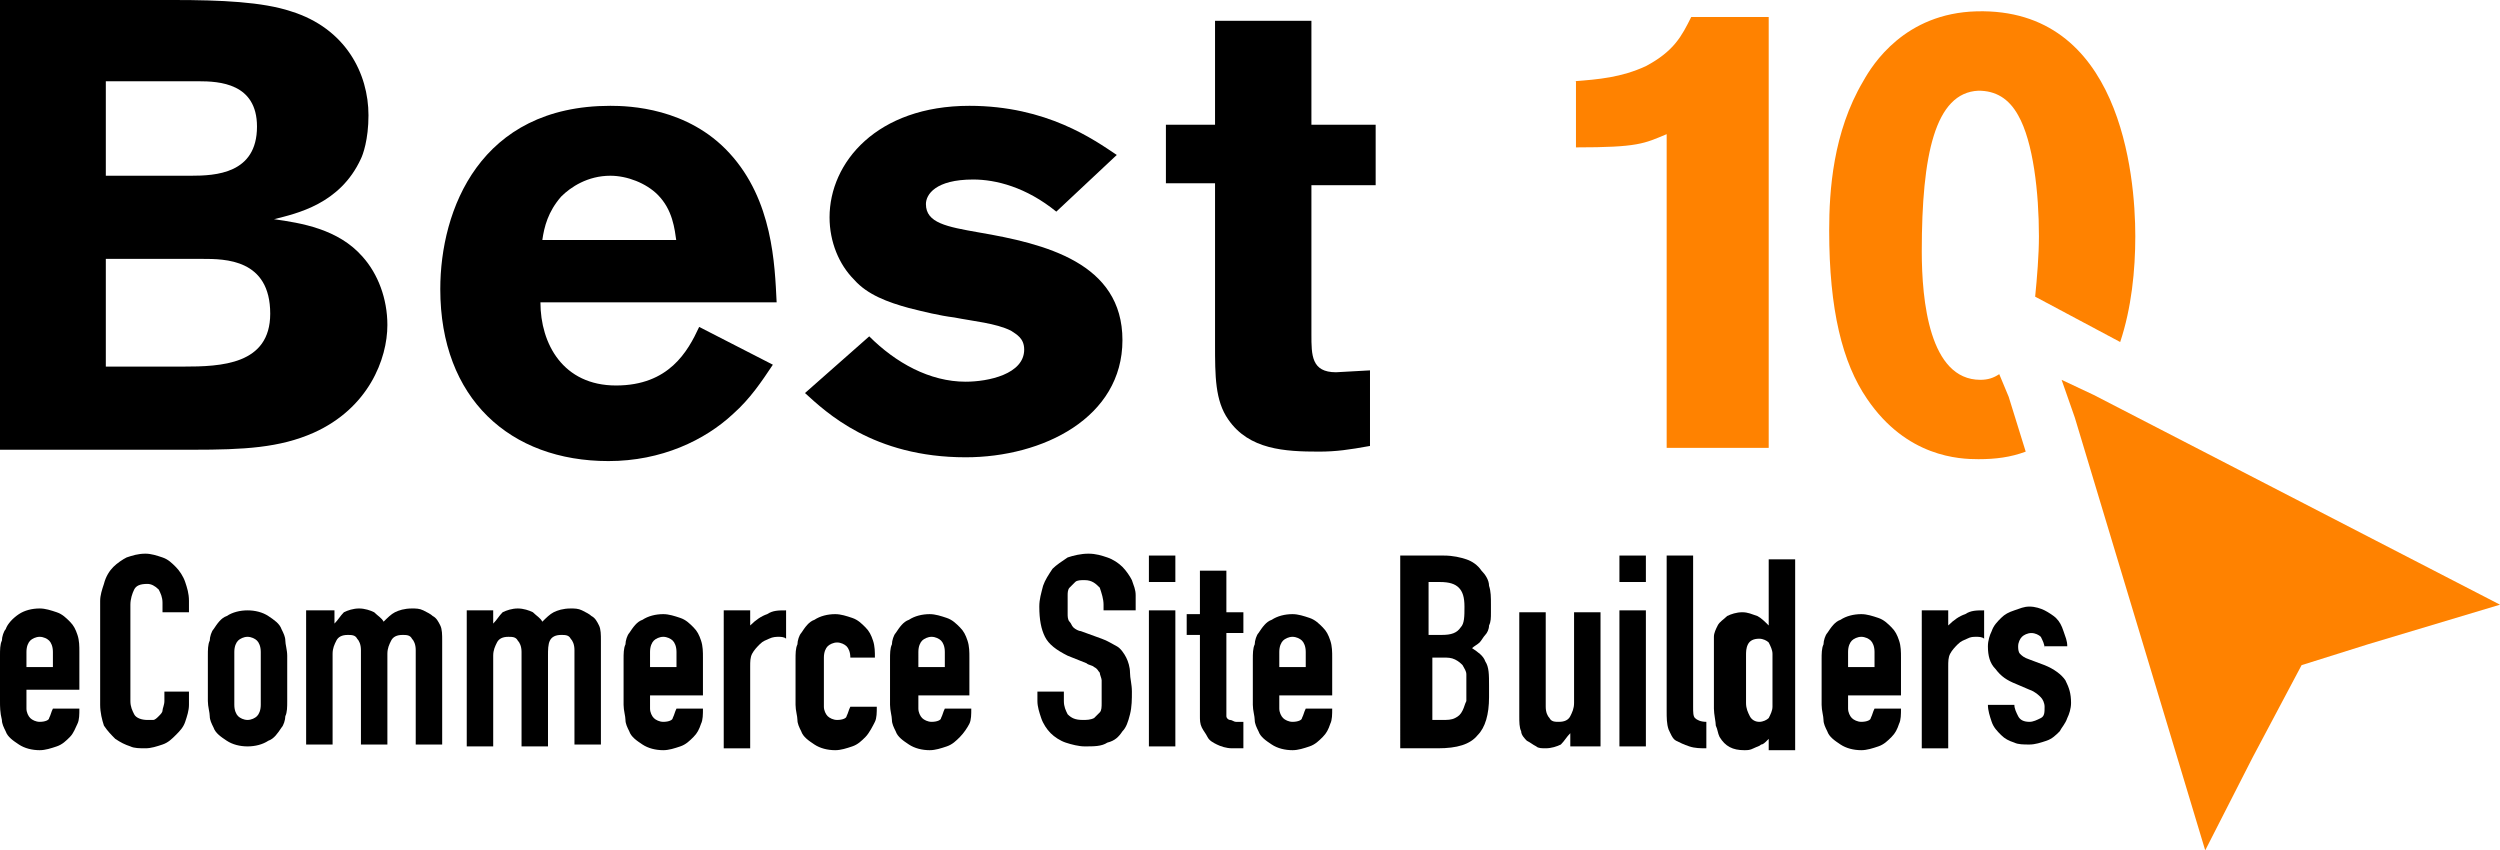 <?xml version="1.0" encoding="utf-8"?>
<!-- Generator: Adobe Illustrator 22.0.1, SVG Export Plug-In . SVG Version: 6.00 Build 0)  -->
<svg version="1.1" xmlns="http://www.w3.org/2000/svg" xmlns:xlink="http://www.w3.org/1999/xlink" x="0px" y="0px"
	 viewBox="0 0 132.3 45" style="enable-background:new 0 0 132.3 45;" xml:space="preserve">
<style type="text/css">
	.st0{display:none;}
	.st1{fill:#F7F7F7;}
	.st2{fill:#FFFFFF;}
	.st3{fill:none;stroke:#ECECEC;stroke-width:0.75;stroke-miterlimit:10;}
	.st4{fill:#FF8200;}
	.st5{fill:url(#SVGID_3_);}
	.st6{fill:#3C3C3B;}
	.st7{fill:#FFFFFF;stroke:#FFFFFF;stroke-width:0.5;stroke-miterlimit:10;}
	.st8{fill:none;stroke:#C6C6C5;stroke-width:0.5;stroke-miterlimit:10;}
	.st9{fill:#CB7D13;}
	.st10{fill:#FF8200;stroke:#FF8200;stroke-linecap:round;stroke-linejoin:round;stroke-miterlimit:10;}
	.st11{fill:none;stroke:#FF8200;stroke-linecap:round;stroke-linejoin:round;stroke-miterlimit:10;}
	.st12{fill:none;stroke:#C6C6C5;stroke-width:0.5;stroke-linecap:round;stroke-linejoin:round;stroke-miterlimit:10;}
	.st13{fill:none;stroke:#FF8200;stroke-miterlimit:10;}
	.st14{fill:none;stroke:#000000;stroke-width:2;stroke-linecap:round;stroke-miterlimit:10;}
	.st15{fill:none;stroke:#FF8200;stroke-width:2;stroke-linecap:round;stroke-linejoin:round;stroke-miterlimit:10;}
	.st16{fill:url(#SVGID_8_);}
	.st17{fill:none;stroke:#FF8200;stroke-width:2;stroke-miterlimit:10;}
	.st18{opacity:0.8;fill:#FF8200;}
	.st19{fill:none;stroke:#FFFFFF;stroke-width:2;stroke-linecap:round;stroke-miterlimit:10;}
	.st20{fill:#1D1D1B;}
	.st21{fill:none;stroke:#FFFFFF;stroke-miterlimit:10;}
	.st22{fill:none;stroke:#FF8200;stroke-linecap:round;stroke-miterlimit:10;}
</style>
<g id="_x31_200" class="st0">
</g>
<g id="Diseño">
	<g>
		<path d="M0,0h9.2c2.5,0,4.7,0.1,6.2,0.6c2.9,0.9,4.1,3.3,4.1,5.5c0,1.3-0.3,2.1-0.4,2.3c-1.1,2.4-3.4,2.9-4.6,3.2
			c1.4,0.2,3.4,0.5,4.7,2c0.8,0.9,1.3,2.2,1.3,3.6c0,1.8-1,4.4-3.9,5.7c-1.8,0.8-3.7,0.9-6.4,0.9H0V0z M5.6,4.4v4.9h4.5
			c1.3,0,3.5-0.1,3.5-2.6c0-2.3-2-2.4-3.1-2.4H5.6z M5.6,13.7v5.7h4.1c2,0,4.6-0.1,4.6-2.8c0-2.9-2.4-2.9-3.6-2.9H5.6z"/>
		<path d="M40.9,19.3c-0.6,0.9-1.2,1.8-2.1,2.6c-1.5,1.4-3.8,2.5-6.6,2.5c-5.2,0-8.9-3.3-8.9-9.1c0-4.2,2.1-9.7,9-9.7
			c1,0,4.1,0.1,6.3,2.5c2.3,2.5,2.4,5.9,2.5,7.9H28.6c0,2.2,1.2,4.4,4,4.4c2.8,0,3.8-1.8,4.4-3.1L40.9,19.3z M35.8,12.8
			c-0.1-0.7-0.2-1.7-1-2.5c-0.6-0.6-1.6-1-2.5-1c-1.2,0-2.1,0.6-2.6,1.1c-0.7,0.8-0.9,1.6-1,2.3H35.8z"/>
		<path d="M46,17.8c1.4,1.4,3.2,2.4,5.1,2.4c1.2,0,3.1-0.4,3.1-1.7c0-0.6-0.4-0.8-0.7-1c-0.8-0.4-2-0.5-3-0.7
			c-0.8-0.1-1.6-0.3-2.4-0.5c-1.1-0.3-2.2-0.7-2.9-1.5c-0.8-0.8-1.3-2-1.3-3.3c0-2.9,2.5-5.9,7.4-5.9c4.1,0,6.6,1.8,7.8,2.6l-3.2,3
			c-1.6-1.3-3.2-1.7-4.4-1.7c-2,0-2.5,0.8-2.5,1.3c0,1,1.1,1.2,2.8,1.5c3.5,0.6,7.6,1.6,7.6,5.7c0,4.1-4.2,6.2-8.3,6.2
			c-4.9,0-7.4-2.4-8.5-3.4L46,17.8z"/>
		<path d="M64.3,1.1h5.1v5.5h3.4v3.2h-3.4v7.9c0,1.1,0,2,1.3,2l1.8-0.1v4c-1.1,0.2-1.8,0.3-2.7,0.3c-1.8,0-3.7-0.1-4.8-1.7
			c-0.7-1-0.7-2.3-0.7-4V9.7h-2.6V6.6h2.6V1.1z"/>
		<g>
			<path class="st4" d="M83.3,4.3c1.3-0.1,2.5-0.2,3.8-0.8c1.5-0.8,1.9-1.6,2.4-2.6h4.1v22.8h-5.4V7.1c-1.2,0.5-1.5,0.7-4.8,0.7V4.3
				z"/>
		</g>
		<g>
			<path d="M1.4,36.5v1c0,0.2,0.1,0.4,0.2,0.5c0.1,0.1,0.3,0.2,0.5,0.2c0.3,0,0.5-0.1,0.5-0.2c0.1-0.2,0.1-0.3,0.2-0.5h1.4
				c0,0.3,0,0.6-0.1,0.8C4,38.5,3.9,38.8,3.7,39c-0.2,0.2-0.4,0.4-0.7,0.5s-0.6,0.2-0.9,0.2c-0.4,0-0.8-0.1-1.1-0.3
				c-0.3-0.2-0.6-0.4-0.7-0.7c-0.1-0.2-0.2-0.4-0.2-0.6C0,37.7,0,37.4,0,37.1v-2.4c0-0.3,0-0.6,0.1-0.8c0-0.2,0.1-0.5,0.2-0.6
				C0.4,33,0.7,32.7,1,32.5c0.3-0.2,0.7-0.3,1.1-0.3c0.3,0,0.6,0.1,0.9,0.2c0.3,0.1,0.5,0.3,0.7,0.5c0.2,0.2,0.3,0.4,0.4,0.7
				c0.1,0.3,0.1,0.6,0.1,0.9v2H1.4z M1.4,35.3h1.4v-0.8c0-0.3-0.1-0.5-0.2-0.6c-0.1-0.1-0.3-0.2-0.5-0.2s-0.4,0.1-0.5,0.2
				c-0.1,0.1-0.2,0.3-0.2,0.6V35.3z"/>
			<path d="M10,37.3c0,0.3-0.1,0.6-0.2,0.9c-0.1,0.3-0.3,0.5-0.5,0.7c-0.2,0.2-0.4,0.4-0.7,0.5c-0.3,0.1-0.6,0.2-0.9,0.2
				c-0.3,0-0.6,0-0.8-0.1c-0.3-0.1-0.5-0.2-0.8-0.4c-0.2-0.2-0.4-0.4-0.6-0.7c-0.1-0.3-0.2-0.7-0.2-1.1v-5.5c0-0.3,0.1-0.6,0.2-0.9
				C5.6,30.5,5.8,30.2,6,30c0.2-0.2,0.5-0.4,0.7-0.5c0.3-0.1,0.6-0.2,1-0.2c0.3,0,0.6,0.1,0.9,0.2c0.3,0.1,0.5,0.3,0.7,0.5
				c0.2,0.2,0.4,0.5,0.5,0.8c0.1,0.3,0.2,0.6,0.2,1v0.6H8.6v-0.5c0-0.3-0.1-0.5-0.2-0.7c-0.2-0.2-0.4-0.3-0.6-0.3
				c-0.4,0-0.6,0.1-0.7,0.3c-0.1,0.2-0.2,0.5-0.2,0.8v5.1c0,0.3,0.1,0.5,0.2,0.7c0.1,0.2,0.4,0.3,0.7,0.3c0.1,0,0.2,0,0.3,0
				c0.1,0,0.2-0.1,0.3-0.2c0.1-0.1,0.2-0.2,0.2-0.3s0.1-0.3,0.1-0.5v-0.5H10V37.3z"/>
			<path d="M11,34.7c0-0.3,0-0.6,0.1-0.8c0-0.2,0.1-0.5,0.2-0.6c0.2-0.3,0.4-0.6,0.7-0.7c0.3-0.2,0.7-0.3,1.1-0.3
				c0.4,0,0.8,0.1,1.1,0.3c0.3,0.2,0.6,0.4,0.7,0.7c0.1,0.2,0.2,0.4,0.2,0.6c0,0.2,0.1,0.5,0.1,0.8v2.4c0,0.3,0,0.6-0.1,0.8
				c0,0.2-0.1,0.5-0.2,0.6c-0.2,0.3-0.4,0.6-0.7,0.7c-0.3,0.2-0.7,0.3-1.1,0.3c-0.4,0-0.8-0.1-1.1-0.3c-0.3-0.2-0.6-0.4-0.7-0.7
				c-0.1-0.2-0.2-0.4-0.2-0.6c0-0.2-0.1-0.5-0.1-0.8V34.7z M12.4,37.3c0,0.3,0.1,0.5,0.2,0.6c0.1,0.1,0.3,0.2,0.5,0.2
				s0.4-0.1,0.5-0.2c0.1-0.1,0.2-0.3,0.2-0.6v-2.8c0-0.3-0.1-0.5-0.2-0.6c-0.1-0.1-0.3-0.2-0.5-0.2s-0.4,0.1-0.5,0.2
				c-0.1,0.1-0.2,0.3-0.2,0.6V37.3z"/>
			<path d="M16.3,32.3h1.4V33h0c0.2-0.2,0.3-0.4,0.5-0.6c0.2-0.1,0.5-0.2,0.8-0.2c0.3,0,0.6,0.1,0.8,0.2c0.2,0.2,0.4,0.3,0.5,0.5
				c0.2-0.2,0.4-0.4,0.6-0.5c0.2-0.1,0.5-0.2,0.9-0.2c0.2,0,0.4,0,0.6,0.1c0.2,0.1,0.4,0.2,0.5,0.3c0.2,0.1,0.3,0.3,0.4,0.5
				c0.1,0.2,0.1,0.5,0.1,0.8v5.5h-1.4v-5c0-0.3-0.1-0.5-0.2-0.6c-0.1-0.2-0.3-0.2-0.5-0.2c-0.3,0-0.5,0.1-0.6,0.3
				c-0.1,0.2-0.2,0.4-0.2,0.7v4.8h-1.4v-5c0-0.3-0.1-0.5-0.2-0.6c-0.1-0.2-0.3-0.2-0.5-0.2c-0.3,0-0.5,0.1-0.6,0.3
				c-0.1,0.2-0.2,0.4-0.2,0.7v4.8h-1.4V32.3z"/>
			<path d="M24.7,32.3h1.4V33h0c0.2-0.2,0.3-0.4,0.5-0.6c0.2-0.1,0.5-0.2,0.8-0.2c0.3,0,0.6,0.1,0.8,0.2c0.2,0.2,0.4,0.3,0.5,0.5
				c0.2-0.2,0.4-0.4,0.6-0.5c0.2-0.1,0.5-0.2,0.9-0.2c0.2,0,0.4,0,0.6,0.1c0.2,0.1,0.4,0.2,0.5,0.3c0.2,0.1,0.3,0.3,0.4,0.5
				c0.1,0.2,0.1,0.5,0.1,0.8v5.5h-1.4v-5c0-0.3-0.1-0.5-0.2-0.6c-0.1-0.2-0.3-0.2-0.5-0.2c-0.3,0-0.5,0.1-0.6,0.3
				C29,34.1,29,34.4,29,34.7v4.8h-1.4v-5c0-0.3-0.1-0.5-0.2-0.6c-0.1-0.2-0.3-0.2-0.5-0.2c-0.3,0-0.5,0.1-0.6,0.3
				c-0.1,0.2-0.2,0.4-0.2,0.7v4.8h-1.4V32.3z"/>
			<path d="M34.4,36.5v1c0,0.2,0.1,0.4,0.2,0.5c0.1,0.1,0.3,0.2,0.5,0.2c0.3,0,0.5-0.1,0.5-0.2c0.1-0.2,0.1-0.3,0.2-0.5h1.4
				c0,0.3,0,0.6-0.1,0.8c-0.1,0.3-0.2,0.5-0.4,0.7c-0.2,0.2-0.4,0.4-0.7,0.5s-0.6,0.2-0.9,0.2c-0.4,0-0.8-0.1-1.1-0.3
				c-0.3-0.2-0.6-0.4-0.7-0.7c-0.1-0.2-0.2-0.4-0.2-0.6c0-0.2-0.1-0.5-0.1-0.8v-2.4c0-0.3,0-0.6,0.1-0.8c0-0.2,0.1-0.5,0.2-0.6
				c0.2-0.3,0.4-0.6,0.7-0.7c0.3-0.2,0.7-0.3,1.1-0.3c0.3,0,0.6,0.1,0.9,0.2c0.3,0.1,0.5,0.3,0.7,0.5c0.2,0.2,0.3,0.4,0.4,0.7
				c0.1,0.3,0.1,0.6,0.1,0.9v2H34.4z M34.4,35.3h1.4v-0.8c0-0.3-0.1-0.5-0.2-0.6c-0.1-0.1-0.3-0.2-0.5-0.2s-0.4,0.1-0.5,0.2
				c-0.1,0.1-0.2,0.3-0.2,0.6V35.3z"/>
			<path d="M38.3,32.3h1.4v0.8c0.3-0.3,0.6-0.5,0.9-0.6c0.3-0.2,0.6-0.2,1-0.2v1.5c-0.1-0.1-0.3-0.1-0.4-0.1s-0.3,0-0.5,0.1
				c-0.2,0.1-0.3,0.1-0.5,0.3c-0.1,0.1-0.3,0.3-0.4,0.5c-0.1,0.2-0.1,0.4-0.1,0.7v4.3h-1.4V32.3z"/>
			<path d="M43.6,37.4c0,0.2,0.1,0.4,0.2,0.5c0.1,0.1,0.3,0.2,0.5,0.2c0.3,0,0.5-0.1,0.5-0.2c0.1-0.2,0.1-0.3,0.2-0.5h1.4
				c0,0.3,0,0.6-0.1,0.8S46,38.8,45.8,39c-0.2,0.2-0.4,0.4-0.7,0.5s-0.6,0.2-0.9,0.2c-0.4,0-0.8-0.1-1.1-0.3
				c-0.3-0.2-0.6-0.4-0.7-0.7c-0.1-0.2-0.2-0.4-0.2-0.6c0-0.2-0.1-0.5-0.1-0.8v-2.4c0-0.3,0-0.6,0.1-0.8c0-0.2,0.1-0.5,0.2-0.6
				c0.2-0.3,0.4-0.6,0.7-0.7c0.3-0.2,0.7-0.3,1.1-0.3c0.3,0,0.6,0.1,0.9,0.2c0.3,0.1,0.5,0.3,0.7,0.5c0.2,0.2,0.3,0.4,0.4,0.7
				c0.1,0.3,0.1,0.6,0.1,0.9H45c0-0.3-0.1-0.5-0.2-0.6c-0.1-0.1-0.3-0.2-0.5-0.2c-0.2,0-0.4,0.1-0.5,0.2c-0.1,0.1-0.2,0.3-0.2,0.6
				V37.4z"/>
			<path d="M48.6,36.5v1c0,0.2,0.1,0.4,0.2,0.5c0.1,0.1,0.3,0.2,0.5,0.2c0.3,0,0.5-0.1,0.5-0.2c0.1-0.2,0.1-0.3,0.2-0.5h1.4
				c0,0.3,0,0.6-0.1,0.8S51,38.8,50.8,39c-0.2,0.2-0.4,0.4-0.7,0.5s-0.6,0.2-0.9,0.2c-0.4,0-0.8-0.1-1.1-0.3
				c-0.3-0.2-0.6-0.4-0.7-0.7c-0.1-0.2-0.2-0.4-0.2-0.6c0-0.2-0.1-0.5-0.1-0.8v-2.4c0-0.3,0-0.6,0.1-0.8c0-0.2,0.1-0.5,0.2-0.6
				c0.2-0.3,0.4-0.6,0.7-0.7c0.3-0.2,0.7-0.3,1.1-0.3c0.3,0,0.6,0.1,0.9,0.2c0.3,0.1,0.5,0.3,0.7,0.5c0.2,0.2,0.3,0.4,0.4,0.7
				c0.1,0.3,0.1,0.6,0.1,0.9v2H48.6z M48.6,35.3H50v-0.8c0-0.3-0.1-0.5-0.2-0.6c-0.1-0.1-0.3-0.2-0.5-0.2s-0.4,0.1-0.5,0.2
				c-0.1,0.1-0.2,0.3-0.2,0.6V35.3z"/>
			<path d="M59.8,32.3h-1.4V32c0-0.3-0.1-0.6-0.2-0.9c-0.2-0.2-0.4-0.4-0.8-0.4c-0.2,0-0.4,0-0.5,0.1c-0.1,0.1-0.2,0.2-0.3,0.3
				c-0.1,0.1-0.1,0.3-0.1,0.4s0,0.3,0,0.5c0,0.2,0,0.4,0,0.5s0,0.3,0.1,0.4c0.1,0.1,0.1,0.2,0.2,0.3c0.1,0.1,0.3,0.2,0.4,0.2
				l1.1,0.4c0.3,0.1,0.6,0.3,0.8,0.4s0.4,0.4,0.5,0.6c0.1,0.2,0.2,0.5,0.2,0.8c0,0.3,0.1,0.6,0.1,1c0,0.4,0,0.8-0.1,1.2
				c-0.1,0.4-0.2,0.7-0.4,0.9c-0.2,0.3-0.4,0.5-0.8,0.6c-0.3,0.2-0.7,0.2-1.2,0.2c-0.3,0-0.7-0.1-1-0.2c-0.3-0.1-0.6-0.3-0.8-0.5
				c-0.2-0.2-0.4-0.5-0.5-0.8c-0.1-0.3-0.2-0.6-0.2-0.9v-0.5h1.4v0.5c0,0.3,0.1,0.5,0.2,0.7c0.2,0.2,0.4,0.3,0.8,0.3
				c0.2,0,0.4,0,0.6-0.1c0.1-0.1,0.2-0.2,0.3-0.3c0.1-0.1,0.1-0.3,0.1-0.5c0-0.2,0-0.4,0-0.6c0-0.3,0-0.5,0-0.6s-0.1-0.3-0.1-0.4
				c-0.1-0.1-0.1-0.2-0.3-0.3c-0.1-0.1-0.3-0.1-0.4-0.2l-1-0.4c-0.6-0.3-1-0.6-1.2-1c-0.2-0.4-0.3-0.9-0.3-1.6
				c0-0.4,0.1-0.7,0.2-1.1c0.1-0.3,0.3-0.6,0.5-0.9c0.2-0.2,0.5-0.4,0.8-0.6c0.3-0.1,0.7-0.2,1.1-0.2c0.4,0,0.7,0.1,1,0.2
				c0.3,0.1,0.6,0.3,0.8,0.5c0.2,0.2,0.4,0.5,0.5,0.7c0.1,0.3,0.2,0.5,0.2,0.8V32.3z"/>
			<path d="M60.8,29.4h1.4v1.4h-1.4V29.4z M60.8,32.3h1.4v7.2h-1.4V32.3z"/>
			<path d="M63.5,30.2h1.4v2.2h0.9v1.1h-0.9v4c0,0.2,0,0.3,0,0.4c0,0.1,0.1,0.2,0.2,0.2c0.1,0,0.2,0.1,0.3,0.1c0.1,0,0.2,0,0.4,0
				v1.4h-0.6c-0.3,0-0.6-0.1-0.8-0.2c-0.2-0.1-0.4-0.2-0.5-0.4c-0.1-0.2-0.2-0.3-0.3-0.5c-0.1-0.2-0.1-0.4-0.1-0.6v-4.3h-0.7v-1.1
				h0.7V30.2z"/>
			<path d="M67.7,36.5v1c0,0.2,0.1,0.4,0.2,0.5c0.1,0.1,0.3,0.2,0.5,0.2c0.3,0,0.5-0.1,0.5-0.2c0.1-0.2,0.1-0.3,0.2-0.5h1.4
				c0,0.3,0,0.6-0.1,0.8c-0.1,0.3-0.2,0.5-0.4,0.7c-0.2,0.2-0.4,0.4-0.7,0.5s-0.6,0.2-0.9,0.2c-0.4,0-0.8-0.1-1.1-0.3
				c-0.3-0.2-0.6-0.4-0.7-0.7c-0.1-0.2-0.2-0.4-0.2-0.6c0-0.2-0.1-0.5-0.1-0.8v-2.4c0-0.3,0-0.6,0.1-0.8c0-0.2,0.1-0.5,0.2-0.6
				c0.2-0.3,0.4-0.6,0.7-0.7c0.3-0.2,0.7-0.3,1.1-0.3c0.3,0,0.6,0.1,0.9,0.2c0.3,0.1,0.5,0.3,0.7,0.5c0.2,0.2,0.3,0.4,0.4,0.7
				c0.1,0.3,0.1,0.6,0.1,0.9v2H67.7z M67.7,35.3h1.4v-0.8c0-0.3-0.1-0.5-0.2-0.6c-0.1-0.1-0.3-0.2-0.5-0.2c-0.2,0-0.4,0.1-0.5,0.2
				c-0.1,0.1-0.2,0.3-0.2,0.6V35.3z"/>
			<path d="M74.3,29.4h2.1c0.5,0,0.9,0.1,1.2,0.2c0.3,0.1,0.6,0.3,0.8,0.6c0.2,0.2,0.4,0.5,0.4,0.8c0.1,0.3,0.1,0.6,0.1,1v0.4
				c0,0.3,0,0.5-0.1,0.7c0,0.2-0.1,0.4-0.2,0.5c-0.1,0.1-0.2,0.3-0.3,0.4c-0.1,0.1-0.3,0.2-0.4,0.3c0.3,0.2,0.6,0.4,0.7,0.7
				c0.2,0.3,0.2,0.7,0.2,1.3v0.6c0,0.9-0.2,1.6-0.6,2c-0.4,0.5-1.1,0.7-2.1,0.7h-2V29.4z M75.7,33.6h0.6c0.5,0,0.8-0.1,1-0.4
				c0.2-0.2,0.2-0.6,0.2-1.1c0-0.5-0.1-0.8-0.3-1c-0.2-0.2-0.5-0.3-1-0.3h-0.6V33.6z M75.7,38.1h0.6c0.3,0,0.5,0,0.7-0.1
				c0.2-0.1,0.3-0.2,0.4-0.4c0.1-0.2,0.1-0.3,0.2-0.5c0-0.2,0-0.4,0-0.7c0-0.3,0-0.5,0-0.7c0-0.2-0.1-0.3-0.2-0.5
				c-0.1-0.1-0.2-0.2-0.4-0.3c-0.2-0.1-0.4-0.1-0.6-0.1h-0.6V38.1z"/>
			<path d="M84.5,39.5h-1.4v-0.7h0c-0.2,0.2-0.3,0.4-0.5,0.6c-0.2,0.1-0.5,0.2-0.8,0.2c-0.2,0-0.4,0-0.5-0.1
				c-0.2-0.1-0.3-0.2-0.5-0.3c-0.1-0.1-0.3-0.3-0.3-0.5c-0.1-0.2-0.1-0.5-0.1-0.8v-5.5h1.4v5c0,0.3,0.1,0.5,0.2,0.6
				c0.1,0.2,0.3,0.2,0.5,0.2c0.3,0,0.5-0.1,0.6-0.3s0.2-0.4,0.2-0.7v-4.8h1.4V39.5z"/>
			<path d="M85.7,29.4h1.4v1.4h-1.4V29.4z M85.7,32.3h1.4v7.2h-1.4V32.3z"/>
			<path d="M88.2,29.4h1.4v8c0,0.3,0,0.5,0.1,0.6c0.1,0.1,0.3,0.2,0.6,0.2v1.4c-0.3,0-0.6,0-0.9-0.1c-0.3-0.1-0.5-0.2-0.7-0.3
				c-0.2-0.1-0.3-0.4-0.4-0.6c-0.1-0.3-0.1-0.6-0.1-1V29.4z"/>
			<path d="M93.8,38.9c-0.1,0.1-0.2,0.2-0.3,0.3c-0.1,0.1-0.2,0.2-0.3,0.2c-0.1,0.1-0.2,0.1-0.4,0.2s-0.3,0.1-0.5,0.1
				c-0.6,0-1-0.2-1.3-0.7c-0.1-0.2-0.1-0.4-0.2-0.6c0-0.2-0.1-0.6-0.1-0.9v-2.7c0-0.5,0-0.9,0-1.1c0-0.2,0.1-0.4,0.2-0.6
				c0.1-0.2,0.3-0.3,0.5-0.5c0.2-0.1,0.5-0.2,0.8-0.2c0.3,0,0.5,0.1,0.8,0.2c0.2,0.1,0.4,0.3,0.6,0.5h0v-3.5h1.4v10.1h-1.4V38.9z
				 M92.4,37.2c0,0.3,0.1,0.5,0.2,0.7c0.1,0.2,0.3,0.3,0.5,0.3c0.2,0,0.4-0.1,0.5-0.2c0.1-0.2,0.2-0.4,0.2-0.6v-2.8
				c0-0.2-0.1-0.4-0.2-0.6c-0.1-0.1-0.3-0.2-0.5-0.2c-0.3,0-0.5,0.1-0.6,0.3c-0.1,0.2-0.1,0.4-0.1,0.6V37.2z"/>
			<path d="M97.8,36.5v1c0,0.2,0.1,0.4,0.2,0.5c0.1,0.1,0.3,0.2,0.5,0.2c0.3,0,0.5-0.1,0.5-0.2c0.1-0.2,0.1-0.3,0.2-0.5h1.4
				c0,0.3,0,0.6-0.1,0.8c-0.1,0.3-0.2,0.5-0.4,0.7c-0.2,0.2-0.4,0.4-0.7,0.5s-0.6,0.2-0.9,0.2c-0.4,0-0.8-0.1-1.1-0.3
				c-0.3-0.2-0.6-0.4-0.7-0.7c-0.1-0.2-0.2-0.4-0.2-0.6c0-0.2-0.1-0.5-0.1-0.8v-2.4c0-0.3,0-0.6,0.1-0.8c0-0.2,0.1-0.5,0.2-0.6
				c0.2-0.3,0.4-0.6,0.7-0.7c0.3-0.2,0.7-0.3,1.1-0.3c0.3,0,0.6,0.1,0.9,0.2c0.3,0.1,0.5,0.3,0.7,0.5c0.2,0.2,0.3,0.4,0.4,0.7
				c0.1,0.3,0.1,0.6,0.1,0.9v2H97.8z M97.8,35.3h1.4v-0.8c0-0.3-0.1-0.5-0.2-0.6c-0.1-0.1-0.3-0.2-0.5-0.2c-0.2,0-0.4,0.1-0.5,0.2
				c-0.1,0.1-0.2,0.3-0.2,0.6V35.3z"/>
			<path d="M101.7,32.3h1.4v0.8c0.3-0.3,0.6-0.5,0.9-0.6c0.3-0.2,0.6-0.2,1-0.2v1.5c-0.1-0.1-0.3-0.1-0.4-0.1c-0.2,0-0.3,0-0.5,0.1
				c-0.2,0.1-0.3,0.1-0.5,0.3c-0.1,0.1-0.3,0.3-0.4,0.5c-0.1,0.2-0.1,0.4-0.1,0.7v4.3h-1.4V32.3z"/>
			<path d="M108.2,34.3c0-0.2-0.1-0.4-0.2-0.6c-0.1-0.1-0.3-0.2-0.5-0.2c-0.2,0-0.4,0.1-0.5,0.2c-0.1,0.1-0.2,0.3-0.2,0.5
				c0,0.1,0,0.3,0.1,0.4c0.1,0.1,0.2,0.2,0.5,0.3l0.8,0.3c0.5,0.2,0.9,0.5,1.1,0.8c0.2,0.4,0.3,0.7,0.3,1.2c0,0.3-0.1,0.6-0.2,0.8
				c-0.1,0.3-0.3,0.5-0.4,0.7c-0.2,0.2-0.4,0.4-0.7,0.5s-0.6,0.2-0.9,0.2c-0.3,0-0.6,0-0.8-0.1c-0.3-0.1-0.5-0.2-0.7-0.4
				c-0.2-0.2-0.4-0.4-0.5-0.7c-0.1-0.3-0.2-0.6-0.2-0.9h1.4c0,0.2,0.1,0.4,0.2,0.6c0.1,0.2,0.3,0.3,0.6,0.3c0.2,0,0.4-0.1,0.6-0.2
				c0.2-0.1,0.2-0.3,0.2-0.6c0-0.2-0.1-0.4-0.2-0.5c-0.1-0.1-0.3-0.3-0.6-0.4l-0.7-0.3c-0.5-0.2-0.8-0.4-1.1-0.8
				c-0.3-0.3-0.4-0.7-0.4-1.2c0-0.3,0.1-0.6,0.2-0.8c0.1-0.3,0.3-0.5,0.5-0.7c0.2-0.2,0.4-0.3,0.7-0.4c0.3-0.1,0.5-0.2,0.8-0.2
				s0.6,0.1,0.8,0.2s0.5,0.3,0.6,0.4c0.2,0.2,0.3,0.4,0.4,0.7c0.1,0.3,0.2,0.5,0.2,0.8H108.2z"/>
		</g>
		<g>
			<g>
				<polygon class="st4" points="132.3,32 125.3,34.1 132.3,32 110.8,20.9 110.8,20.9 				"/>
			</g>
			<g>
				<polygon class="st4" points="116.7,45 119.2,40.1 116.7,45 				"/>
			</g>
			<g>
				<polygon class="st4" points="109.1,20.1 110.8,20.9 110.8,20.9 109.1,20.1 				"/>
			</g>
			<g>
				<path class="st4" d="M105.8,19.8c-0.3,0.2-0.6,0.3-1,0.3c-2.7,0-3.1-4.2-3.1-6.8c0-5.1,0.7-8.4,3-8.5c0.9,0,1.6,0.4,2.1,1.3
					c0.8,1.4,1.1,4.1,1.1,6.4c0,1-0.1,2.2-0.2,3.2l3,1.6l1.5,0.8c0.6-1.8,0.8-3.8,0.8-5.6c0-3.3-0.8-12.1-8.4-11.9
					c-3.8,0.1-5.5,2.8-6,3.7c-1.6,2.7-1.8,5.8-1.8,7.9c0,4.2,0.7,7,2,8.9c2.1,3.1,4.9,3.2,5.9,3.2c0.9,0,1.7-0.1,2.5-0.4l-0.9-2.9
					L105.8,19.8z"/>
			</g>
			<g>
				<polygon class="st4" points="110.8,20.9 109.1,20.1 109.8,22.1 116.7,45 119.2,40.1 121.8,35.2 125.3,34.1 132.3,32 				"/>
			</g>
			<g>
				<polygon class="st4" points="119.2,40.1 121.8,35.2 125.3,34.1 121.8,35.2 				"/>
			</g>
			<g>
				<polygon class="st4" points="109.8,22.1 116.7,45 116.7,45 109.8,22.1 				"/>
			</g>
			<g>
				<polygon class="st4" points="109.1,20.1 109.1,20.1 109.8,22.1 109.8,22.1 				"/>
			</g>
		</g>
	</g>
</g>
</svg>

